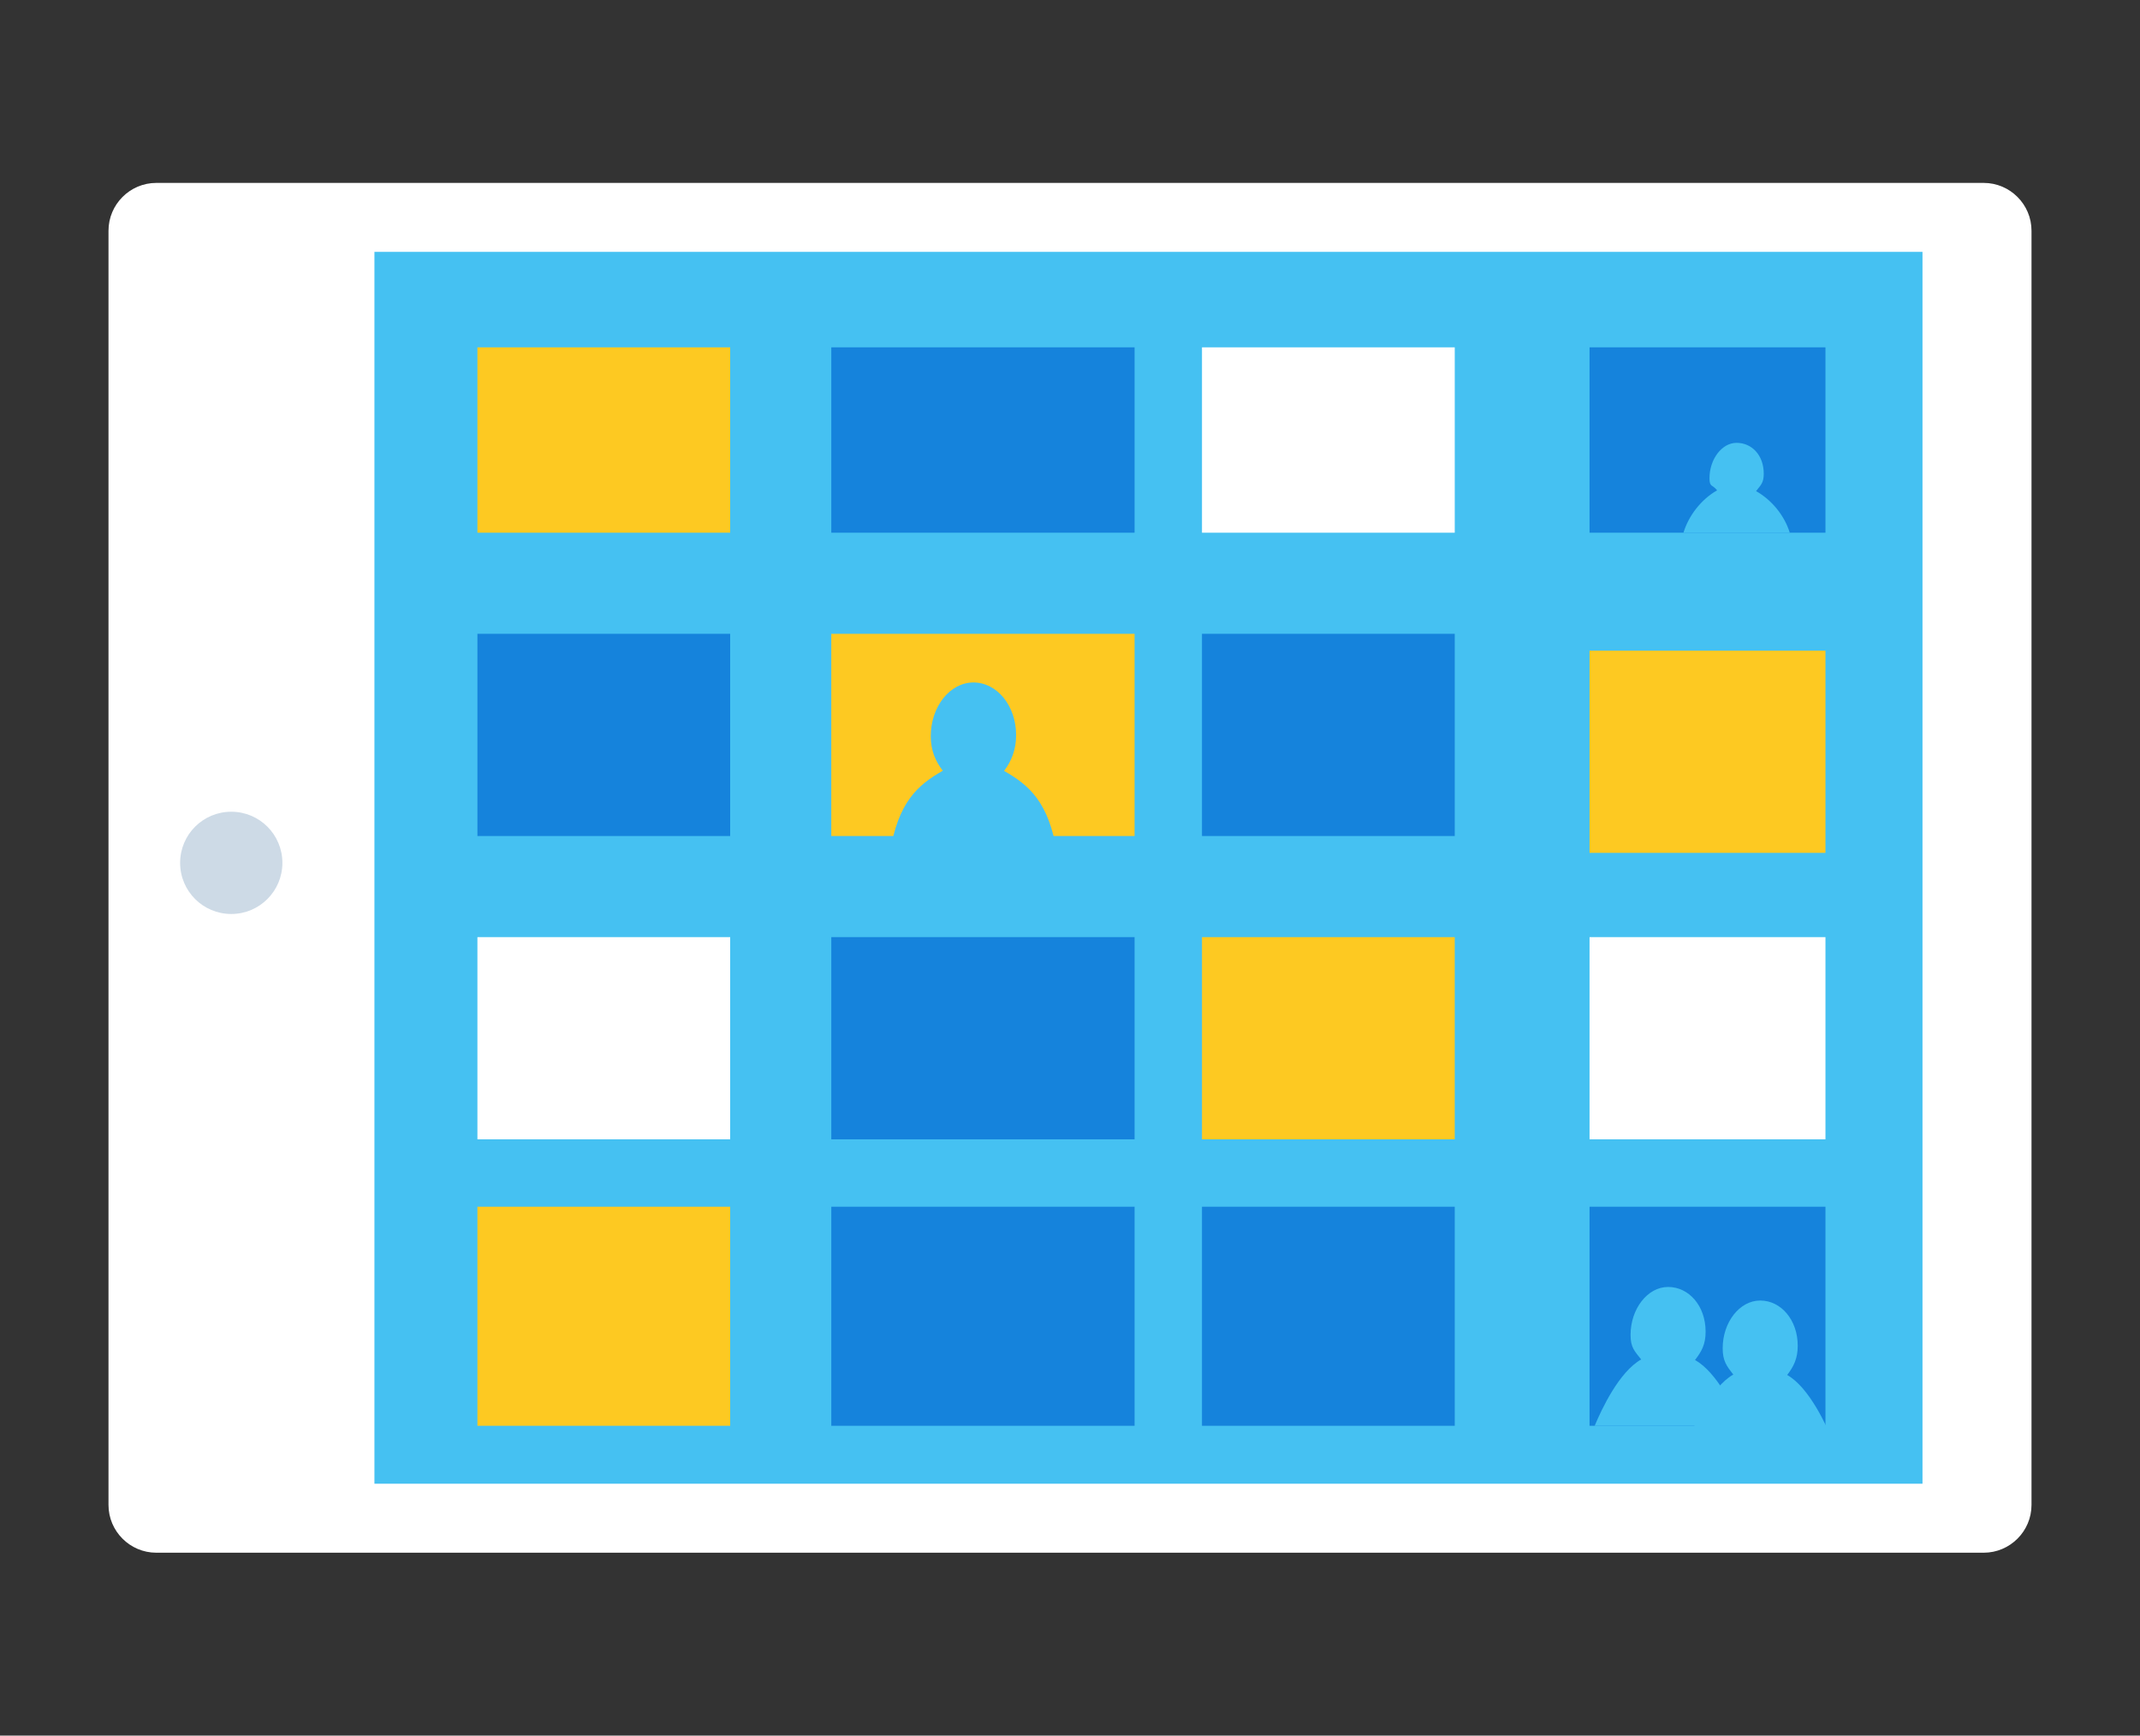 <?xml version="1.0" encoding="utf-8"?>
<!-- Generator: Adobe Illustrator 16.0.4, SVG Export Plug-In . SVG Version: 6.00 Build 0)  -->
<!DOCTYPE svg PUBLIC "-//W3C//DTD SVG 1.1//EN" "http://www.w3.org/Graphics/SVG/1.1/DTD/svg11.dtd">
<svg version="1.1" id="Calque_1" xmlns="http://www.w3.org/2000/svg" xmlns:xlink="http://www.w3.org/1999/xlink" x="0px" y="0px"
	 width="127px" height="103px" viewBox="0 0 127 103" enable-background="new 0 0 127 103" xml:space="preserve">
<rect x="0" y="0" width="127" height="103" fill="#333333" stroke="none"/>
<g>
	<g>
		<g>
			<g>
				<g>
					<g>
						<path fill="#FFFFFF" d="M9.274,92.145c-1.56,0-2.835-1.274-2.835-2.834V13.69c0-1.56,1.275-2.835,2.835-2.835h108.451
							c1.561,0,2.836,1.275,2.836,2.835v75.621c0,1.56-1.275,2.834-2.836,2.834H9.274z"/>
					</g>
					<rect x="22.221" y="14.947" fill="#45C1F2" width="91.871" height="73.104"/>
					<path fill="#CDDAE6" d="M13.726,54.24c-1.681,0-3.036-1.357-3.036-3.033c0-1.678,1.355-3.035,3.036-3.035
						c1.676,0,3.033,1.357,3.033,3.035C16.759,52.883,15.401,54.24,13.726,54.24z"/>
				</g>
			</g>
		</g>
		<g>
			<rect x="28.333" y="20.613" fill="#FDC922" width="15" height="11"/>
			<rect x="49.333" y="20.613" fill="#1583DC" width="18" height="11"/>
			<rect x="71.333" y="20.613" fill="#FFFFFF" width="15" height="11"/>
			<rect x="28.333" y="37.613" fill="#1583DC" width="15" height="12"/>
			<rect x="49.333" y="37.613" fill="#FDC922" width="18" height="12"/>
			<rect x="71.333" y="37.613" fill="#1583DC" width="15" height="12"/>
			<rect x="28.333" y="55.613" fill="#FFFFFF" width="15" height="12"/>
			<rect x="49.333" y="55.613" fill="#1583DC" width="18" height="12"/>
			<rect x="71.333" y="55.613" fill="#FDC922" width="15" height="12"/>
			<rect x="94.333" y="20.613" fill="#1583DC" width="14" height="11"/>
			<rect x="28.333" y="71.613" fill="#FDC922" width="15" height="13"/>
			<rect x="49.333" y="71.613" fill="#1583DC" width="18" height="13"/>
			<rect x="71.333" y="71.613" fill="#1583DC" width="15" height="13"/>
			<rect x="94.333" y="71.613" fill="#1583DC" width="14" height="13"/>
			<rect x="94.333" y="38.613" fill="#FDC922" width="14" height="12"/>
			<rect x="94.333" y="55.613" fill="#FFFFFF" width="14" height="12"/>
		</g>
	</g>
	<path fill="#45C1F2" d="M52.814,50.613h9.912c-0.479-3-1.646-4.019-3.139-4.864c0.44-0.57,0.715-1.269,0.715-2.122
		c0-1.748-1.135-3.126-2.532-3.126c-1.398,0-2.532,1.436-2.532,3.184c0,0.855,0.273,1.483,0.714,2.054
		C54.459,46.584,53.293,47.613,52.814,50.613z"/>
	<g>
		<path fill="#45C1F2" d="M94.637,84.613h8.717c-0.42-1-1.445-3.161-2.761-3.905c0.388-0.5,0.628-0.927,0.628-1.679
			c0-1.537-0.996-2.655-2.226-2.655s-2.228,1.31-2.228,2.846c0,0.753,0.239,0.956,0.629,1.456
			C96.083,81.42,95.057,83.613,94.637,84.613z"/>
		<path fill="#45C1F2" d="M100.104,85.613h8.717c-0.42-1-1.446-3.271-2.76-4.016c0.388-0.5,0.627-0.98,0.627-1.732
			c0-1.537-0.996-2.686-2.226-2.686s-2.228,1.297-2.228,2.834c0,0.752,0.24,1.059,0.629,1.561
			C101.549,82.316,100.523,84.613,100.104,85.613z"/>
	</g>
	<path fill="#45C1F2" d="M99.906,31.613h6.309c-0.307-1-1.047-1.929-1.999-2.468c0.282-0.363,0.455-0.489,0.455-1.034
		c0-1.111-0.721-1.831-1.61-1.831c-0.891,0-1.61,0.99-1.61,2.102c0,0.545,0.173,0.356,0.452,0.718
		C100.952,29.637,100.21,30.613,99.906,31.613z"/>
</g>
</svg>
